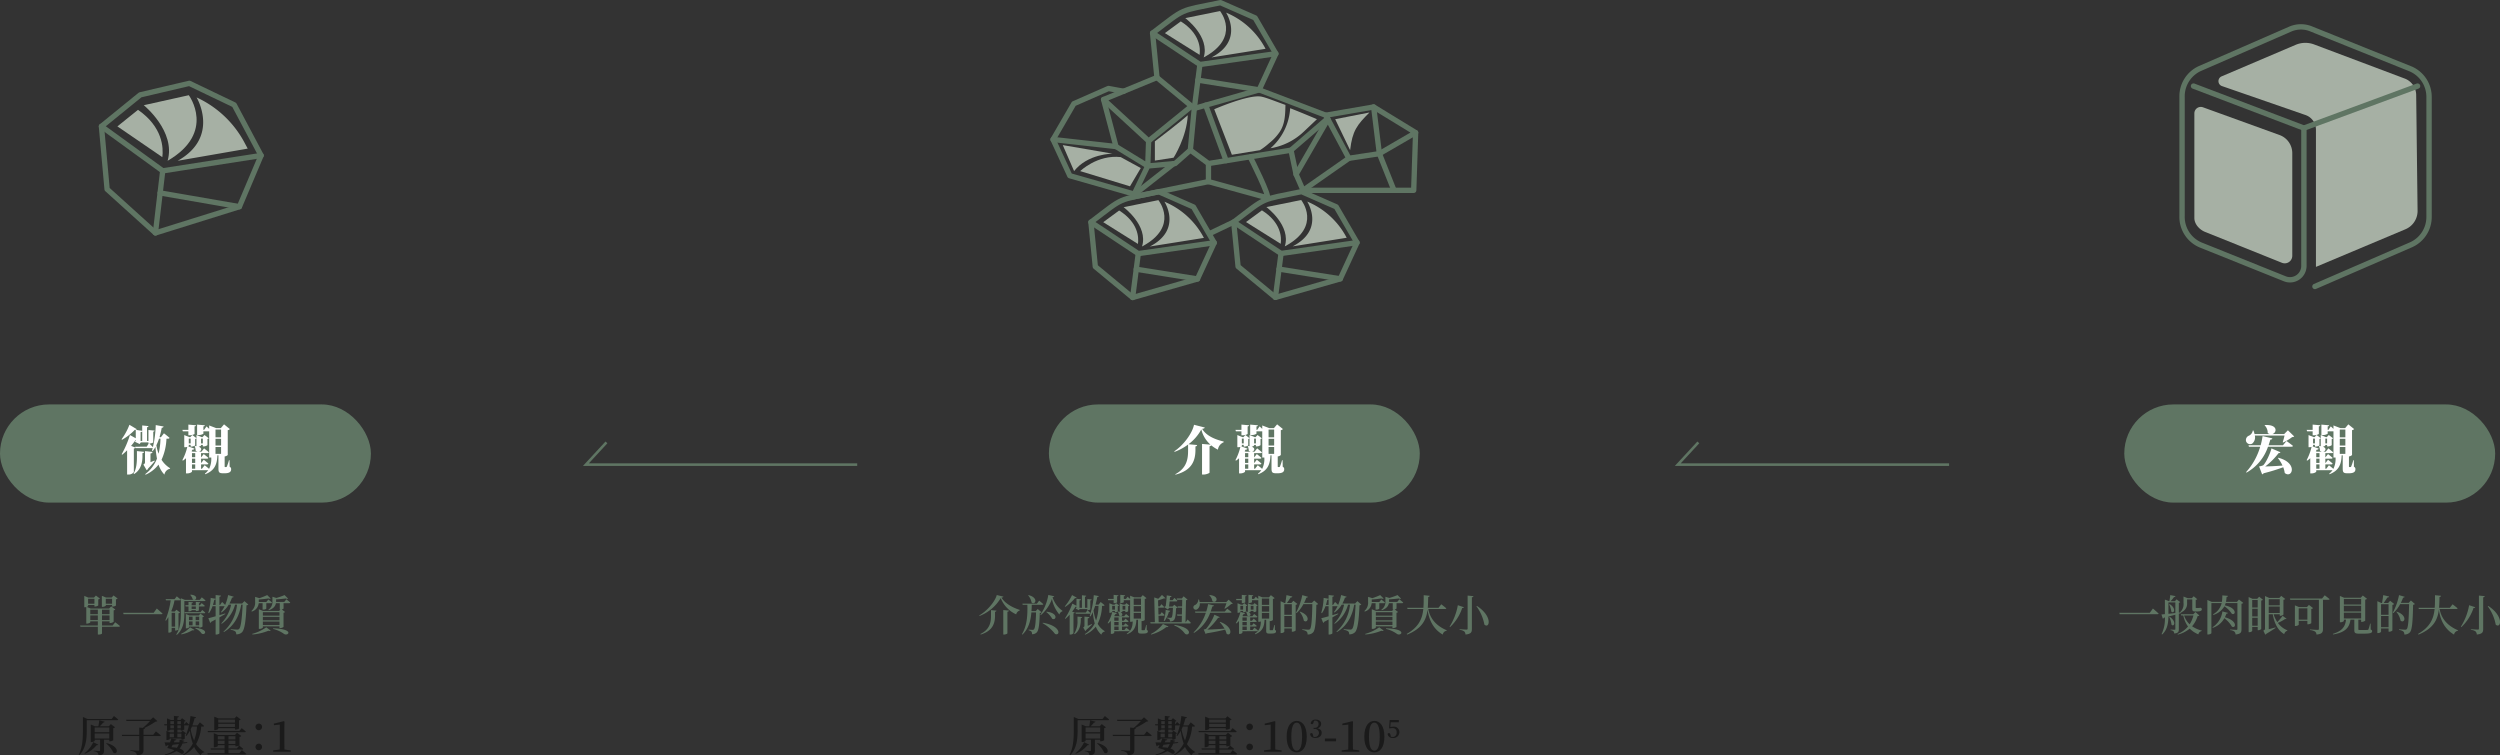 <svg xmlns="http://www.w3.org/2000/svg" width="970.376" height="293.207" viewBox="0 0 970.376 293.207">
  <rect x="0" y="0" width="970.376" height="293.207" fill="#333333" stroke="none"/>
  <g id="Group_1708" data-name="Group 1708" transform="translate(-594.836 -3459.632)">
    <rect id="Rectangle_3270" data-name="Rectangle 3270" width="143.965" height="38.104" rx="19.052" transform="translate(594.836 3616.612)" fill="#5f7563"/>
    <g id="Group_1709" data-name="Group 1709">
      <path id="Path_8063" data-name="Path 8063" d="M634.206,3508.685l15.061-12.233,19.062-4.471,17.415,8.352,10.441,19.652-8.419,19.873-32.594,10.182-18.763-16.958Z" fill="none" stroke="#5f7563" stroke-linecap="round" stroke-linejoin="round" stroke-width="2.066"/>
      <path id="Path_8064" data-name="Path 8064" d="M634.206,3508.685l23.79,17.26,38.189-5.959" fill="none" stroke="#5f7563" stroke-linecap="round" stroke-linejoin="round" stroke-width="2.066"/>
      <line id="Line_318" data-name="Line 318" y1="24.095" x2="2.824" transform="translate(655.172 3525.944)" fill="none" stroke="#5f7563" stroke-linecap="round" stroke-linejoin="round" stroke-width="2.066"/>
      <line id="Line_319" data-name="Line 319" x2="30.774" y2="5.344" transform="translate(656.991 3534.514)" fill="none" stroke="#5f7563" stroke-linecap="round" stroke-linejoin="round" stroke-width="2.066"/>
      <path id="Path_8065" data-name="Path 8065" d="M663.8,3522.043l27.186-4.728-1.285-2.4a39.942,39.942,0,0,0-18.556-17.466h0S680.344,3512.765,663.8,3522.043Z" fill="#a6b0a4"/>
      <g id="Group_1708-2" data-name="Group 1708">
        <path id="Path_8066" data-name="Path 8066" d="M648.4,3502.266l-8,6.419,17.445,11.949C658.3,3517.056,658.033,3508.909,648.4,3502.266Z" fill="#a6b0a4"/>
        <path id="Path_8067" data-name="Path 8067" d="M668.117,3496.583l-17.476,3.884s12.537,10.141,9.253,21.576C678.857,3511.039,668.117,3496.583,668.117,3496.583Z" fill="#a6b0a4"/>
      </g>
    </g>
    <g id="Group_1711" data-name="Group 1711">
      <g id="Group_1710" data-name="Group 1710">
        <path id="Path_8068" data-name="Path 8068" d="M639.557,3701.167s1.138.841,1.847,1.468c-.05.182-.215.264-.462.264h-6.515v2.639c0,.1-.511.4-1.336.4h-.281V3702.9h-6.746l-.148-.478h6.894v-1.633h-2.936v.4c0,.149-.692.5-1.319.5h-.231v-6.434a2.191,2.191,0,0,1-.561.083h-.214v-4.4l1.55.643h2.227l.726-.792,1.583,1.172a1.289,1.289,0,0,1-.66.313v2.359a2.1,2.1,0,0,1-1.237.412h-.247v-.594h-2.458v.429c0,.083-.215.214-.528.33l1.5.611H637.2l.792-.825,1.616,1.237a1.366,1.366,0,0,1-.66.3v4.437a2.2,2.2,0,0,1-1.319.478h-.264v-.643h-2.936v1.633h4.124Zm-10.524-9.138v1.946h2.458v-1.946Zm.841,4.256v1.748h2.936v-1.748Zm2.936,4.024v-1.8h-2.936v1.8Zm3.084-5.591c0,.131-.675.462-1.3.462h-.215v-4.272l1.6.659h2.21l.71-.808,1.617,1.188a1.452,1.452,0,0,1-.677.33v2.375a2.154,2.154,0,0,1-1.253.428h-.248v-.643h-2.442Zm-1.467,1.567v1.748h2.936v-1.748Zm2.936,4.024v-1.8h-2.936v1.8Zm-1.469-8.28v1.946h2.442v-1.946Z" fill="#5f7563"/>
        <path id="Path_8069" data-name="Path 8069" d="M654.473,3697.5l1.22-1.666s1.386,1.155,2.227,1.947c-.049.2-.247.264-.511.264h-14.6l-.165-.545Z" fill="#5f7563"/>
        <path id="Path_8070" data-name="Path 8070" d="M664.111,3704a1.872,1.872,0,0,1-1.089.38h-.214v-1.039h-1.352v1.418a1.193,1.193,0,0,1-1.039.412h-.232v-6.02c-.3.495-.61.957-.939,1.419l-.231-.182a31.9,31.9,0,0,0,2.078-7.736h-1.847l-.116-.478h3.48l.842-1.073s.956.743,1.533,1.287c-.032.182-.2.264-.445.264h-1.963a19.764,19.764,0,0,1-1.27,4.206l.363.149h.99l.66-.71,1.418,1.089a1.227,1.227,0,0,1-.627.3Zm-1.3-1.138v-5.377h-1.352v5.377Zm3.58-5.459c0,2.869-.182,6.334-2.919,8.659l-.232-.165c1.633-2.391,1.781-5.476,1.781-8.494v-5.559l1.6.626h5.756l.792-.989s.874.693,1.435,1.2c-.049.181-.2.264-.428.264h-7.786Zm-1.254,8.23a10.084,10.084,0,0,0,3.464-2.523l1.715,1.022c-.115.165-.379.214-.824.132a12.816,12.816,0,0,1-4.256,1.6Zm8.181-9.237a12.914,12.914,0,0,1,1.188,1.023c-.032.181-.165.264-.4.264h-7.488l-.133-.462h6.2Zm-2.473.412v-.346h-1.634v.149c0,.1-.527.3-.94.3H668v-1.881H666.9l-.115-.478H668v-1.3l1.7.164c-.017.2-.148.347-.495.4v.743h1.634v-1.32l1.7.181c-.017.2-.149.347-.511.4v.743h.412l.66-.825a15.025,15.025,0,0,1,1.221,1.039.375.375,0,0,1-.413.264h-1.88v1.5c0,.1-.512.28-.94.28Zm1.3,6.4v-.363h-3.959v.3c0,.116-.527.4-1.039.4h-.181v-5.608l1.32.578H672l.644-.71,1.4,1.089a1.3,1.3,0,0,1-.61.3v3.645a1.749,1.749,0,0,1-1.072.379Zm-3.959-4.222v1.353h1.4v-1.353Zm0,3.381h1.4v-1.55h-1.4Zm.644-11.925c3.365.263,2.111,2.7.809,1.831a4.036,4.036,0,0,0-.974-1.716Zm2.013,5.542v-.957h-1.634v.957Zm-.133,7.34c5.79.66,3.431,3.3,2.326,2.128a5.537,5.537,0,0,0-2.425-1.9Zm.066-4.338v1.353h1.369v-1.353Zm1.369,3.381v-1.55h-1.369v1.55Z" fill="#5f7563"/>
        <path id="Path_8071" data-name="Path 8071" d="M691.233,3694.289a1.239,1.239,0,0,1-.725.3c-.214,5.905-.726,9.4-1.7,10.408a2.939,2.939,0,0,1-2.292.841,1.462,1.462,0,0,0-.346-1.121,4.14,4.14,0,0,0-1.781-.627l.016-.264c.824.082,2.095.181,2.507.181a.892.892,0,0,0,.726-.247c.71-.611,1.138-4.206,1.369-9.419h-.544c-.742,4.355-2.689,8.2-6.714,10.623l-.165-.181a15.908,15.908,0,0,0,5.246-10.442h-.759a13.291,13.291,0,0,1-5.163,7.423l-.165-.2a14.362,14.362,0,0,0,3.794-7.225h-.924a9.581,9.581,0,0,1-2.8,3.035l-.213-.165a12.185,12.185,0,0,0,1.419-2.292H680v3.5c.725-.214,1.468-.445,2.226-.676l.067.215c-.611.362-1.369.808-2.293,1.319v6.186c0,.165-.611.462-1.188.462h-.28v-5.839c-.528.3-1.105.593-1.716.907a.7.7,0,0,1-.38.428l-.742-1.83c.562-.116,1.6-.4,2.838-.743v-3.925h-1.2a11.09,11.09,0,0,1-1.386,2.721l-.263-.132a23.168,23.168,0,0,0,.922-5.806l1.931.347v-1.452l2.078.231c-.05.231-.165.4-.61.462v3.15h.247l.792-1.171s.676.644,1.187,1.171a17.918,17.918,0,0,0,1.155-3.843l2.144.643c-.065.215-.263.347-.643.347a13.177,13.177,0,0,1-1.006,2.292h4.948l.875-.923Zm-12.7.148v-2.243a.592.592,0,0,1-.528.264c-.149.676-.314,1.352-.512,1.979Z" fill="#5f7563"/>
        <path id="Path_8072" data-name="Path 8072" d="M695.248,3693.761a3.738,3.738,0,0,1-2.673,3.25l-.148-.231a4.212,4.212,0,0,0,1.435-3.563V3691.3l1.65.512a26.731,26.731,0,0,0,3.035-1.2l1.352,1.336c-.181.148-.495.132-.89-.034a33.68,33.68,0,0,1-3.729.4v.974h2.937l.775-.957s.891.676,1.418,1.171c-.032.182-.2.264-.429.264H698.2v2.128a1.614,1.614,0,0,1-1.187.346h-.248v-2.474Zm-2.508,11.909a17.236,17.236,0,0,0,5.443-2.556l1.733,1.27c-.149.165-.445.2-.891.066a21.578,21.578,0,0,1-6.2,1.468Zm13.246-13.41s.94.709,1.5,1.237c-.033.182-.2.264-.43.264H704.9v2.095a1.313,1.313,0,0,1-.742.313l1.336,1.007a1.119,1.119,0,0,1-.61.3V3703a2.316,2.316,0,0,1-1.3.413h-.264v-.677h-6.449v.5a1.807,1.807,0,0,1-1.319.5H695.3V3696.1l1.666.677h6.185l.545-.578h-.264v-2.441h-1.5c-.164.94-.775,2.062-2.771,2.738l-.148-.214a3.594,3.594,0,0,0,1.566-3.25v-1.765l1.534.462a28.547,28.547,0,0,0,3.184-1.121l1.352,1.368c-.181.149-.495.133-.89-.049-.957.132-2.408.28-3.761.347v1.006h3.167Zm-9.122,5v1.336h6.449v-1.336Zm0,1.8v1.353h6.449v-1.353Zm6.449,3.2v-1.369h-6.449v1.369Zm-2.441,1.254c8.545.247,5.757,3.265,4.19,2.16a12.278,12.278,0,0,0-4.255-1.929Z" fill="#5f7563"/>
      </g>
    </g>
    <g id="Group_1713" data-name="Group 1713">
      <g id="Group_1712" data-name="Group 1712">
        <path id="Path_8073" data-name="Path 8073" d="M639.07,3737.549s1.023.791,1.666,1.369c-.05.181-.215.264-.462.264h-11.76v3.694c0,3.019-.149,7.159-2.954,9.963l-.213-.148c1.549-2.9,1.666-6.549,1.666-9.8v-4.965l1.764.776h9.4Zm-6.1,11.117c-.1.165-.247.264-.627.2a11.017,11.017,0,0,1-4.553,3.332l-.132-.2a11.422,11.422,0,0,0,3.365-4.289Zm2.259-1.9v4.107c0,1.106-.28,1.815-2.176,1.963a1.771,1.771,0,0,0-.347-1.072,2.647,2.647,0,0,0-1.484-.528v-.214s1.714.116,2.094.116c.281,0,.363-.083.363-.3v-4.075H631.6v.413c0,.148-.66.5-1.287.5h-.248v-6.829l1.618.676h1.335c.132-.611.264-1.5.346-2.293l2.1.512a.6.6,0,0,1-.61.379,10.655,10.655,0,0,1-1.3,1.4h3.547l.775-.841,1.616,1.253a1.272,1.272,0,0,1-.693.347v4.651a2.2,2.2,0,0,1-1.286.446h-.247v-.611ZM631.6,3742v1.847h5.658V3742Zm5.658,4.289v-1.963H631.6v1.963Zm-1.039,1.781c5.294,1.337,4.321,4.751,2.622,3.728a10.206,10.206,0,0,0-2.787-3.579Z" fill="#1a1a1a"/>
        <path id="Path_8074" data-name="Path 8074" d="M655.355,3743.52s1.188.907,1.913,1.55c-.033.182-.214.264-.461.264h-6.268v5.394c0,1.187-.314,1.9-2.573,2.095a1.52,1.52,0,0,0-.562-1.138,4.061,4.061,0,0,0-1.963-.61v-.248s2.525.165,3,.165c.347,0,.446-.1.446-.379v-5.279h-6.647l-.148-.478h6.795v-2.821l1.369.132a22.086,22.086,0,0,0,2.821-2.689h-9.155l-.149-.478h9.5l1.007-.94,1.649,1.468a1.01,1.01,0,0,1-.709.2,28.745,28.745,0,0,1-4.4,2.491l.28.033c-.033.247-.2.379-.56.445v2.161H654.3Z" fill="#1a1a1a"/>
        <path id="Path_8075" data-name="Path 8075" d="M672.944,3741.64a16.714,16.714,0,0,1-2,6.8,9.662,9.662,0,0,0,3.2,3.068l-.049.149a1.611,1.611,0,0,0-1.353,1.171,9.724,9.724,0,0,1-2.557-3.3,11.367,11.367,0,0,1-4.239,3.3l-.148-.182a12.077,12.077,0,0,0,3.877-4.4,22.38,22.38,0,0,1-1.122-4.981,11.75,11.75,0,0,1-1.4,2.045l-.247-.132a22.627,22.627,0,0,0,1.3-4.14.416.416,0,0,1-.362.149h-1.5v1.6a1.821,1.821,0,0,1-1.106.4h-.215v-.363H663.69v1.089h1.419l.627-.643,1.336.989a.914.914,0,0,1-.512.248v1.864a1.922,1.922,0,0,1-1.088.379h-.231v-.462h-4.519v.182c0,.1-.413.4-1.073.4h-.215v-3.563l1.486.61h1.418v-1.089h-1.369v.034a1.269,1.269,0,0,1-1.073.4h-.23v-2.062H658.66l-.133-.479h1.139v-2.243l1.5.61h1.171v-1.583l1.963.2c-.049.231-.2.4-.611.461v.924h1.188l.643-.676,1.369,1.039a1.042,1.042,0,0,1-.543.264v1.006h.115l.66-.841a14.953,14.953,0,0,1,1.121,1.039,28.552,28.552,0,0,0,.528-3.365l2.177.479c-.05.231-.23.379-.61.4a25.777,25.777,0,0,1-.808,2.754h2.012l.874-1.171s1.023.808,1.634,1.385c-.05.182-.215.265-.446.265Zm-5.427,6.366c-.577.083-1.22.165-1.913.264a5.043,5.043,0,0,1-1.055,1.9c2.507.841,1.715,2.309.659,2.013a12.04,12.04,0,0,0-1.88-.99,12.257,12.257,0,0,1-4.487,1.551l-.1-.248a10.061,10.061,0,0,0,3.761-1.649,17.959,17.959,0,0,0-2.755-.875c.165-.264.347-.66.561-1.088l-.676.082a.682.682,0,0,1-.479.33l-.429-1.518c.5.017,1.221.017,2.079.017.248-.594.461-1.138.561-1.468l1.946.33c-.066.2-.2.379-.693.4-.1.214-.2.462-.3.725l2.128-.016a7.54,7.54,0,0,0,.132-1.039l1.831.429c-.065.231-.28.363-.627.346l-.049.248,1.781-.034Zm-6.8-2.21h1.616v-1.419h-1.616Zm.247-5.1h1.369v-1.155h-1.369Zm1.369,1.633v-1.154h-1.369v1.154Zm-.479,6.384c-.148.329-.329.643-.462.956a13.548,13.548,0,0,1,2.079.231,4.506,4.506,0,0,0,.776-1.468C663.542,3748.518,662.734,3748.617,661.859,3748.716Zm1.831-9.172v1.155h1.336v-1.155Zm1.336,1.634H663.69v1.154h1.336Zm-1.336,3.2v1.419h1.551v-1.419Zm5.642-2.737c-.149.379-.314.725-.479,1.071a17.156,17.156,0,0,0,1.336,4.339,18.215,18.215,0,0,0,1.106-5.41Z" fill="#1a1a1a"/>
        <path id="Path_8076" data-name="Path 8076" d="M688.7,3750.794s1.072.825,1.716,1.418c-.05.182-.215.264-.462.264H675.473l-.149-.478h6.681v-1.4H676.71l-.132-.462h5.427v-1.27h-2.623v.33c0,.149-.709.495-1.336.495h-.231v-5.476l1.682.692h6.549l.792-.874,1.682,1.287a1.36,1.36,0,0,1-.726.363v3.249c0,.017-.049.049-.115.1.115.083,1.022.792,1.6,1.3-.05.182-.215.264-.445.264h-5.312v1.4h4.24Zm-13.145-6.961-.133-.478h12.339l.89-1.1s1.006.759,1.6,1.319c-.033.182-.214.264-.429.264Zm3.991-1.27c0,.132-.693.478-1.336.478H678v-5.229l1.649.677h6.219l.759-.841,1.649,1.237a1.162,1.162,0,0,1-.675.346v3.2a2.41,2.41,0,0,1-1.321.4h-.247v-.544h-6.482Zm-.165,2.821v1.253h2.623v-1.253Zm2.623,3v-1.27h-2.623v1.27Zm-2.458-9.435v1.171h6.482v-1.171Zm6.482,2.854v-1.221h-6.482v1.221Zm-2.507,3.579v1.253h2.689v-1.253Zm2.689,1.732h-2.689v1.27h2.689Zm-2.689,3.018h3.266l.857-1.089a3.468,3.468,0,0,1-1.171.281h-.263v-.462h-2.689Z" fill="#1a1a1a"/>
        <path id="Path_8077" data-name="Path 8077" d="M695.27,3740.5a1.279,1.279,0,1,1-1.269,1.287A1.278,1.278,0,0,1,695.27,3740.5Zm0,7.786a1.277,1.277,0,0,1,1.287,1.287,1.278,1.278,0,1,1-1.287-1.287Z" fill="#1a1a1a"/>
        <path id="Path_8078" data-name="Path 8078" d="M707.7,3750.893v.528h-6.829v-.528l2.54-.33c.017-.989.033-2,.033-2.969v-6.713l-2.309.247v-.627l3.892-.957.232.182-.05,2.606v5.262c0,.973.017,1.963.033,2.969Z" fill="#1a1a1a"/>
      </g>
    </g>
    <g id="Group_1714" data-name="Group 1714">
      <path id="Path_8079" data-name="Path 8079" d="M659.445,3629.916a21.537,21.537,0,0,1-1.909,8.178,10.127,10.127,0,0,0,3.346,3.288l-.078.2a2.773,2.773,0,0,0-2.146,2.273,9.952,9.952,0,0,1-2.283-3.9,12.973,12.973,0,0,1-5.02,3.937l-.158-.223a13.512,13.512,0,0,0,4.568-6.027,42.062,42.062,0,0,1-.591-4.526,11.27,11.27,0,0,1-1.063,1.6l-.3-.162c.1-.345.2-.71.3-1.075a.646.646,0,0,1-.374.1h-6.279l-.06-.223c-.058.182-.236.3-.61.385v9.153a2.613,2.613,0,0,1-2.125.933h-.492v-9.416a22,22,0,0,1-1.91,1.725l-.2-.183a38.941,38.941,0,0,0,3.208-7.468l2.264,1.258v-3.267a1.156,1.156,0,0,1-.374,0,20.9,20.9,0,0,1-4.96,3.856l-.177-.2a23.737,23.737,0,0,0,3.051-5.622l2.834,1.7a.456.456,0,0,1-.353.264l2.479.385v-2.09l2.441.244c-.04.223-.158.386-.571.467v5.3h.551v-4.241l2.382.223c-.02.2-.138.365-.512.426v4.12c0,.162-.846.487-1.516.487.276.284.946.913,1.378,1.4a43.176,43.176,0,0,0,1.1-8.565l3.051.548c-.059.264-.276.467-.729.508a36.471,36.471,0,0,1-.866,3.653h.552l1.18-1.522s1.32.994,2.165,1.765c-.058.223-.255.325-.531.325Zm-7.677,3.1.788-1.218h-.1v-.446h-2.952l-.473.629-1.83-.873a1.916,1.916,0,0,1,.334-.386v-.3h-.059c-.492.69-1.083,1.482-1.771,2.293l1.692.63-.1-.325Zm-.984,1.989c-.039.243-.2.446-.649.507v1.4c-.039,2.091-.551,5.114-3.248,6.718l-.2-.183c1.181-1.908,1.3-4.607,1.3-6.576v-2.151Zm-.748-4.222v-3.673a1.031,1.031,0,0,1-.63.244v3.429Zm4.862,7.834c-.453.548-1.417,1.7-2.539,2.841a1.469,1.469,0,0,1-.591.69l-1.279-2.192c.551-.365.63-.548.63-.933v-4.283l2.933.3c-.059.325-.256.548-.807.629v3.349c.512-.2,1.043-.406,1.574-.629Zm1.654-8.706a17.266,17.266,0,0,1-1.024,2.537,17.248,17.248,0,0,0,.866,3.287,27.161,27.161,0,0,0,.728-5.824Z" fill="#fff"/>
      <path id="Path_8080" data-name="Path 8080" d="M683.974,3640.793a1,1,0,0,1,.571,1.056c0,.913-.709,1.481-2.442,1.481h-.767c-1.555,0-1.712-.507-1.712-2.029v-4.932h-.414c-.118,3.613-1.142,5.967-4.743,7.347l-.079-.244a6.767,6.767,0,0,0,1.279-1.339h-6.318v.548c0,.162-.709.71-1.91.71h-.413v-5.906a9.8,9.8,0,0,1-1.162.934l-.256-.162a21.439,21.439,0,0,0,1.93-5.176,2.655,2.655,0,0,1-.866.143h-.316V3628.5l2.008.812h.335l.787-.832,1.614,1.238v-1.238l2.028.832h.295l.788-.832,1.673,1.278a.884.884,0,0,1-.532.264v2.4a2.605,2.605,0,0,1-1.476.487h-.316v-.589h-.688v.2c0,.1-.335.385-.945.507,1.614.548,1.024,1.766.059,1.928h1.043l1.024-1.3s1.141.893,1.87,1.542c-.059.223-.256.325-.532.325h-2.519v1.583h.079l.964-1.238s1.1.852,1.791,1.481c-.059.224-.256.325-.531.325h-2.3v1.644h.079l.964-1.238s1.1.852,1.791,1.482c-.059.223-.256.324-.531.324h-2.3v1.684h.354l1.043-1.359s.985.771,1.713,1.42a8.633,8.633,0,0,0,.846-4.423,2.1,2.1,0,0,1-.354.02h-.453v-10.168h-2.244v.934a3.688,3.688,0,0,1-2.008.507h-.432v-4.059l2.991.264c-.02.223-.138.386-.551.446v1.34h.276l.925-1.36s.532.467,1.043.974v-1.339l2.7,1.035h1.831l1.24-1.461,2.244,1.827a1.137,1.137,0,0,1-.808.425v9.66a2.1,2.1,0,0,1-1.2.548v3.816c0,.223.039.3.2.3h.374c.137,0,.2-.041.294-.223a19.4,19.4,0,0,0,.808-2.435h.217Zm-18.346-14.307h2.323v-2.05l2.972.264c-.039.223-.158.386-.571.446v2.943a3.626,3.626,0,0,1-1.968.487h-.433v-1.522h-2.145Zm2.48,6.21c0,.041-.079.122-.2.2l2.4.872a.707.707,0,0,1-.767.407c-.118.2-.237.405-.355.609l.413.162h1.949a1.529,1.529,0,0,1-.768-.386,3.855,3.855,0,0,0-.394-1.725l.158-.081c.2.02.374.04.551.061v-3.065a.83.83,0,0,1-.511.264v2.476c0,.142-.886.487-1.457.487h-.3v-.67h-.729Zm0-2.821v1.867h.729v-1.867Zm2.5,5.642h-1.259v1.583h1.259Zm0,2.151h-1.259v1.644h1.259Zm-1.259,3.9h1.259v-1.684h-1.259Zm3.523-11.689v1.867h.688v-1.867Zm5.609-3.511v3.024h2.166v-3.024Zm2.166,3.592h-2.166v2.618h2.166Zm-2.166,3.186v2.659h2.166v-2.659Z" fill="#fff"/>
    </g>
    <g id="Group_1727" data-name="Group 1727">
      <rect id="Rectangle_3271" data-name="Rectangle 3271" width="143.965" height="38.104" rx="19.052" transform="translate(1001.963 3616.612)" fill="#5f7563"/>
      <g id="Group_1721" data-name="Group 1721">
        <path id="Path_8081" data-name="Path 8081" d="M1109.451,3504.365l8.943,16.71,11.847-1.8,14.068-8.161-16.289-9.963Z" fill="none" stroke="#5f7563" stroke-linecap="round" stroke-linejoin="round" stroke-width="2.066"/>
        <path id="Path_8082" data-name="Path 8082" d="M1128.02,3501.149l2.221,18.124,5.677,14.229" fill="none" stroke="#5f7563" stroke-linecap="round" stroke-linejoin="round" stroke-width="2.066"/>
        <path id="Path_8083" data-name="Path 8083" d="M1144.309,3511.112l-.74,22.39h-42.944l-2.715-6.213,12.361-21.393" fill="none" stroke="#5f7563" stroke-linecap="round" stroke-linejoin="round" stroke-width="2.066"/>
        <line id="Line_320" data-name="Line 320" x1="17.77" y2="12.427" transform="translate(1100.624 3521.075)" fill="none" stroke="#5f7563" stroke-linecap="round" stroke-linejoin="round" stroke-width="2.066"/>
        <path id="Path_8084" data-name="Path 8084" d="M1043.911,3489.726l-20.721,8.527,17.48,16.086,16-12.979" fill="none" stroke="#5f7563" stroke-linecap="round" stroke-linejoin="round" stroke-width="2.066"/>
        <path id="Path_8085" data-name="Path 8085" d="M1023.19,3498.253l4.822,18.254,12.331,7.544.328-9.712" fill="none" stroke="#5f7563" stroke-linecap="round" stroke-linejoin="round" stroke-width="2.066"/>
        <g id="Group_1716" data-name="Group 1716">
          <path id="Path_8086" data-name="Path 8086" d="M1042.21,3472.476c13.182-10,9.729-8.359,26.352-11.811l13.448,5.905,8.062,13.9-6.5,14.051-25.17,7.2-14.49-11.99Z" fill="none" stroke="#5f7563" stroke-linecap="round" stroke-linejoin="round" stroke-width="2.066"/>
          <path id="Path_8087" data-name="Path 8087" d="M1042.21,3472.476l18.371,12.2,29.491-4.214" fill="none" stroke="#5f7563" stroke-linecap="round" stroke-linejoin="round" stroke-width="2.066"/>
          <path id="Path_8088" data-name="Path 8088" d="M1063.9,3530.121l-29.387,5.99,5.828-12.059,10.622-.943,5.9-5.222,1.536-16.17,2.181-17.037" fill="none" stroke="#5f7563" stroke-linecap="round" stroke-linejoin="round" stroke-width="2.066"/>
          <path id="Path_8089" data-name="Path 8089" d="M1059.806,3490.739l23.765,3.778,25.88,9.848" fill="none" stroke="#5f7563" stroke-linecap="round" stroke-linejoin="round" stroke-width="2.066"/>
          <path id="Path_8090" data-name="Path 8090" d="M1065.065,3481.921l20.994-3.343a30.414,30.414,0,0,0-15.322-14.049S1077.84,3475.361,1065.065,3481.921Z" fill="#a6b0a4"/>
          <g id="Group_1715" data-name="Group 1715">
            <path id="Path_8091" data-name="Path 8091" d="M1053.169,3467.938l-6.182,4.538,13.472,8.449C1060.816,3478.4,1060.61,3472.634,1053.169,3467.938Z" fill="#a6b0a4"/>
            <path id="Path_8092" data-name="Path 8092" d="M1068.4,3463.919l-13.5,2.746s9.682,7.17,7.146,15.256C1076.692,3474.14,1068.4,3463.919,1068.4,3463.919Z" fill="#a6b0a4"/>
          </g>
        </g>
        <path id="Path_8093" data-name="Path 8093" d="M1018.279,3545.869c13.182-10,9.729-8.359,26.352-11.811l13.448,5.906,8.062,13.895-6.5,14.051-25.17,7.2-14.49-11.99Z" fill="none" stroke="#5f7563" stroke-linecap="round" stroke-linejoin="round" stroke-width="2.066"/>
        <path id="Path_8094" data-name="Path 8094" d="M1018.279,3545.869l18.371,12.2,29.491-4.213" fill="none" stroke="#5f7563" stroke-linecap="round" stroke-linejoin="round" stroke-width="2.066"/>
        <line id="Line_321" data-name="Line 321" y1="17.037" x2="2.181" transform="translate(1034.47 3558.073)" fill="none" stroke="#5f7563" stroke-linecap="round" stroke-linejoin="round" stroke-width="2.066"/>
        <line id="Line_322" data-name="Line 322" x2="23.765" y2="3.778" transform="translate(1035.875 3564.132)" fill="none" stroke="#5f7563" stroke-linecap="round" stroke-linejoin="round" stroke-width="2.066"/>
        <path id="Path_8095" data-name="Path 8095" d="M1041.134,3555.314l20.994-3.343a30.414,30.414,0,0,0-15.322-14.048S1053.908,3548.754,1041.134,3555.314Z" fill="#a6b0a4"/>
        <g id="Group_1717" data-name="Group 1717">
          <path id="Path_8096" data-name="Path 8096" d="M1029.238,3541.331l-6.182,4.538,13.472,8.449C1036.885,3551.788,1036.679,3546.027,1029.238,3541.331Z" fill="#a6b0a4"/>
          <path id="Path_8097" data-name="Path 8097" d="M1044.467,3537.312l-13.5,2.746s9.682,7.171,7.146,15.256C1052.761,3547.534,1044.467,3537.312,1044.467,3537.312Z" fill="#a6b0a4"/>
        </g>
        <g id="Group_1718" data-name="Group 1718">
          <path id="Path_8098" data-name="Path 8098" d="M1051.445,3505.788" fill="none" stroke="#5f7563" stroke-linecap="round" stroke-linejoin="round" stroke-width="2.066"/>
          <path id="Path_8099" data-name="Path 8099" d="M1030.971,3495.052c-1.831-.372-3.093-.5-5.878-1.075l-13.448,5.905-8.062,13.9,6.5,14.051,25.17,7.2,15.116-11.867" fill="none" stroke="#5f7563" stroke-linecap="round" stroke-linejoin="round" stroke-width="2.066"/>
          <line id="Line_323" data-name="Line 323" x1="24.429" y1="2.73" transform="translate(1003.583 3513.778)" fill="none" stroke="#5f7563" stroke-linecap="round" stroke-linejoin="round" stroke-width="2.066"/>
          <path id="Path_8100" data-name="Path 8100" d="M1051.445,3505.788" fill="none" stroke="#5f7563" stroke-linecap="round" stroke-linejoin="round" stroke-width="2.066"/>
          <path id="Path_8101" data-name="Path 8101" d="M1035.254,3535.028" fill="none" stroke="#5f7563" stroke-linecap="round" stroke-linejoin="round" stroke-width="2.066"/>
        </g>
        <g id="Group_1720" data-name="Group 1720">
          <path id="Path_8102" data-name="Path 8102" d="M1073.7,3545.819c13.182-10,9.729-8.359,26.351-11.811l13.449,5.905,8.062,13.9-6.5,14.051-25.17,7.2-14.49-11.99Z" fill="none" stroke="#5f7563" stroke-linecap="round" stroke-linejoin="round" stroke-width="2.066"/>
          <path id="Path_8103" data-name="Path 8103" d="M1064.885,3550.035l8.815-4.217,18.371,12.2,29.491-4.214" fill="none" stroke="#5f7563" stroke-linecap="round" stroke-linejoin="round" stroke-width="2.066"/>
          <line id="Line_324" data-name="Line 324" y1="17.037" x2="2.181" transform="translate(1089.891 3558.022)" fill="none" stroke="#5f7563" stroke-linecap="round" stroke-linejoin="round" stroke-width="2.066"/>
          <line id="Line_325" data-name="Line 325" x2="23.765" y2="3.778" transform="translate(1091.296 3564.082)" fill="none" stroke="#5f7563" stroke-linecap="round" stroke-linejoin="round" stroke-width="2.066"/>
          <path id="Path_8104" data-name="Path 8104" d="M1096.555,3555.264l20.994-3.344a30.424,30.424,0,0,0-15.322-14.048S1109.329,3548.7,1096.555,3555.264Z" fill="#a6b0a4"/>
          <g id="Group_1719" data-name="Group 1719">
            <path id="Path_8105" data-name="Path 8105" d="M1084.658,3541.28l-6.181,4.539,13.472,8.449C1092.306,3551.737,1092.1,3545.977,1084.658,3541.28Z" fill="#a6b0a4"/>
            <path id="Path_8106" data-name="Path 8106" d="M1099.888,3537.262l-13.5,2.746s9.682,7.17,7.146,15.256C1108.181,3547.483,1099.888,3537.262,1099.888,3537.262Z" fill="#a6b0a4"/>
          </g>
        </g>
        <path id="Path_8107" data-name="Path 8107" d="M1056.864,3517.886l7.037,5.222,32.032-5.184,13.937-12.028" fill="none" stroke="#5f7563" stroke-linecap="round" stroke-linejoin="round" stroke-width="2.066"/>
        <line id="Line_326" data-name="Line 326" x2="7.916" y2="21.514" transform="translate(1062.82 3500.452)" fill="none" stroke="#5f7563" stroke-linecap="round" stroke-linejoin="round" stroke-width="2.066"/>
        <path id="Path_8108" data-name="Path 8108" d="M1063.9,3523.108v7.013l22.728,6.252c1.566.164-6.5-15.762-6.5-15.762" fill="none" stroke="#5f7563" stroke-linecap="round" stroke-linejoin="round" stroke-width="2.066"/>
        <line id="Line_327" data-name="Line 327" x2="1.976" y2="9.364" transform="translate(1095.933 3517.924)" fill="none" stroke="#5f7563" stroke-linecap="round" stroke-linejoin="round" stroke-width="2.066"/>
        <path id="Path_8109" data-name="Path 8109" d="M1007.349,3515.955l19.314,3.321s-9.657,0-14.913,6.77Z" fill="#a6b0a4"/>
        <path id="Path_8110" data-name="Path 8110" d="M1014.112,3526.046s6.663-6.468,15.731-5.435l7.779,4.254-4.186,7.085Z" fill="#a6b0a4"/>
        <path id="Path_8111" data-name="Path 8111" d="M1043.1,3514.5v7.464l7.272-1.131s5.069-7.881,5.5-16.469C1055.873,3504.366,1052.652,3507.259,1043.1,3514.5Z" fill="#a6b0a4"/>
        <path id="Path_8112" data-name="Path 8112" d="M1126.4,3503.287l-13.312,2.609,5.8,12.028C1119.748,3510.4,1121.562,3508.118,1126.4,3503.287Z" fill="#a6b0a4"/>
        <path id="Path_8113" data-name="Path 8113" d="M1087.436,3515.222a19.481,19.481,0,0,0,4.021-4.247c2.195-3.173,2.237-6.859,2.329-10.62-3.913-1.385-7.813-3.015-9.662-3.265-5.1-.689-17.983,4.943-17.983,4.943l6.854,17.666,10.883-1.775A25.688,25.688,0,0,0,1087.436,3515.222Z" fill="#a6b0a4"/>
        <path id="Path_8114" data-name="Path 8114" d="M1095.616,3501.637a22.367,22.367,0,0,1-7.628,15.533h0a24.438,24.438,0,0,0,12.831-6.364l5.188-4.91S1101.024,3503.756,1095.616,3501.637Z" fill="#a6b0a4"/>
      </g>
      <g id="Group_1723" data-name="Group 1723">
        <g id="Group_1722" data-name="Group 1722">
          <path id="Path_8115" data-name="Path 8115" d="M975.037,3698.726l-.115-.214c3.035-1.732,6.087-5.279,6.812-7.918l2.59.627c-.066.214-.28.313-.759.363,1.418,2.342,4.256,3.86,7.093,4.783l-.033.248a1.954,1.954,0,0,0-1.353,1.484,11.542,11.542,0,0,1-6-6.317A16.585,16.585,0,0,1,975.037,3698.726Zm6.565-2.078c-.033.214-.148.4-.545.445v1.682c-.048,2.639-.774,5.691-5.542,7.159l-.148-.214c3.629-1.749,4.124-4.5,4.124-6.961v-2.309Zm4.867-.017c-.05.231-.182.4-.611.462v8.363c0,.148-.71.478-1.3.478h-.3v-9.517Z" fill="#5f7563"/>
          <path id="Path_8116" data-name="Path 8116" d="M999.108,3697.274a1.124,1.124,0,0,1-.676.281c-.149,4.948-.479,6.9-1.238,7.6a2.443,2.443,0,0,1-1.781.643,1.56,1.56,0,0,0-.231-1.022,2.167,2.167,0,0,0-1.088-.512v-.247c.462.033,1.2.1,1.517.1a.666.666,0,0,0,.528-.182c.461-.428.726-2.424.841-6.6h-1.814c-.28,3.332-1.089,6.367-3.5,8.627l-.182-.165c2-3.249,2.228-7.307,2.128-11.4H991.8l-.132-.462h5.658l.857-1.171s1.023.808,1.6,1.37c-.049.181-.2.263-.429.263h-4.041c-.016.841-.049,1.65-.115,2.458h1.633l.792-.841Zm-5.048-6.647c4.058,1.006,2.64,4.041,1.188,2.887a5.788,5.788,0,0,0-1.336-2.788Zm13.164,6.07-.034.215a1.783,1.783,0,0,0-1.154,1.253,13.439,13.439,0,0,1-2.887-6.07,14.675,14.675,0,0,1-4.338,6.317l-.181-.131a19,19,0,0,0,3.117-7.72l2.276.512c-.049.2-.214.313-.643.379A10.237,10.237,0,0,0,1007.224,3696.7Zm-7.6,4.652c7.209,1.237,6.779,5.212,4.751,4.371a16.2,16.2,0,0,0-4.866-4.206Zm1.469-4.289c4.552.478,3.793,3.514,2.177,2.771a8.835,8.835,0,0,0-2.326-2.639Z" fill="#5f7563"/>
          <path id="Path_8117" data-name="Path 8117" d="M1012.755,3691.6c-.1.182-.264.264-.644.182a16.843,16.843,0,0,1-3.793,3.4l-.181-.182a20,20,0,0,0,2.82-4.387Zm-.759,5.807c-.049.148-.2.247-.494.3v7.7a1.505,1.505,0,0,1-1.205.528h-.264V3698.2a19.105,19.105,0,0,1-1.633,1.633l-.2-.165a26.954,26.954,0,0,0,2.87-5.74l1.6.825v-2.722l1.814.264c-.05.2-.181.33-.643.4v2.853h.957v-4.865l1.666.181c-.034.2-.149.33-.495.4v4.288h.923v-3.414l1.683.165c-.033.214-.165.347-.528.412v3.415c0,.115-.512.346-.941.346h-.214v-.445h-2.969l-.363.445-1.22-.643a1.964,1.964,0,0,1,.33-.313v-.4a1.246,1.246,0,0,1-.347,0,21.863,21.863,0,0,1-1.352,1.913Zm1.072,1.55,1.815.182c-.034.2-.165.362-.544.412v.923c-.033,1.584-.38,3.976-2.376,5.328l-.2-.181a8.774,8.774,0,0,0,1.3-5.2Zm3.861-2.458s.725.643,1.154,1.1c-.05.182-.2.264-.429.264h-5.229l-.132-.478h3.992Zm1.781,5.559c-.413.4-1.3,1.237-2.243,2.078a.944.944,0,0,1-.38.445l-.809-1.418c.43-.264.495-.379.495-.643v-3.563l1.93.214c-.049.248-.23.429-.676.5v2.9c.495-.214,1.039-.462,1.567-.725Zm3.876-7.258a16.762,16.762,0,0,1-1.683,6.961,7.589,7.589,0,0,0,2.772,2.87l-.067.149a1.607,1.607,0,0,0-1.286,1.2,8.172,8.172,0,0,1-2.144-3.135,10.589,10.589,0,0,1-4.124,3.135l-.149-.215a10.6,10.6,0,0,0,3.86-4.124,23.511,23.511,0,0,1-.742-4.437,11.3,11.3,0,0,1-.94,1.716l-.28-.149a33.357,33.357,0,0,0,1.583-8.132l1.946.347c-.049.2-.214.38-.594.4-.181,1.006-.412,1.979-.676,2.936h1.188l.808-1.023s.907.693,1.517,1.238c-.049.181-.214.263-.445.263Zm-2.672,0a17.606,17.606,0,0,1-.627,1.781,17.159,17.159,0,0,0,.989,3.91,17.714,17.714,0,0,0,.941-5.691Z" fill="#5f7563"/>
          <path id="Path_8118" data-name="Path 8118" d="M1027.341,3704.647v.595a1.279,1.279,0,0,1-1.1.428h-.231v-5.014a9.232,9.232,0,0,1-1.023.973l-.23-.149a14.99,14.99,0,0,0,1.83-4.387l1.766.611a.6.6,0,0,1-.627.312c-.116.231-.247.479-.38.71l.215.082h3.628l.709-.857s.776.61,1.288,1.072c-.05.181-.2.264-.429.264h-2.408v1.287h.692l.66-.826s.726.578,1.2,1.04c-.05.181-.2.264-.429.264h-2.127v1.3h.692l.66-.792s.742.561,1.2,1.006c-.033.182-.2.264-.413.264h-2.143v1.336h.922l.743-.907s.825.627,1.353,1.122c-.05.181-.2.263-.43.263Zm-2.474-12.535h2.227v-1.584l1.88.181c-.033.2-.165.33-.528.38v2.325c0,.1-.61.331-1.089.331h-.263v-1.155H1025Zm3.167,1.633,1.188.907a1.053,1.053,0,0,1-.529.264v2.045c0,.1-.56.33-.923.33h-.165v-.528h-1.072v.379c0,.083-.347.347-.907.347h-.182v-3.711l1.3.544h.727Zm-.429,2.54V3694.8h-1.072v1.485Zm-.264,3v1.287h1.682v-1.287Zm1.682,1.765h-1.682v1.3h1.682Zm0,1.781h-1.682v1.336h1.682Zm-.132-5.839a5.374,5.374,0,0,1,.561.165v-3.381l1.32.544h.726l.56-.577,1.221.923a.93.93,0,0,1-.544.248v1.962c0,.116-.577.347-.924.347h-.181v-.462h-1.073v.2a.964.964,0,0,1-.742.347c1.4.742.281,1.962-.593,1.22a3.708,3.708,0,0,0-.512-1.451Zm11.069,7.142c.362.165.412.33.412.594,0,.528-.462.825-1.9.825h-.758c-1.024,0-1.156-.33-1.156-1.188v-4.157h-.642c-.116,2.854-.907,4.553-3.646,5.625l-.083-.231c1.848-1.254,2.243-2.705,2.31-4.75a2.089,2.089,0,0,1-.792.132l-.214-.017v-8.429a.538.538,0,0,1-.248.05h-2.21v.775c0,.116-.61.33-1.1.33h-.264v-3.183l1.881.181c-.033.2-.165.346-.512.4v1.023h.824l.644-.842s.56.446.99.874v-1.3l1.583.643h2.573l.742-.858,1.453,1.155a1,1,0,0,1-.677.313v8.2a1.658,1.658,0,0,1-1.221.4h-.016V3704c0,.182.033.248.248.248h.807c.115-.017.149-.033.215-.165a16.11,16.11,0,0,0,.511-1.864h.2Zm-9.4-9.336v1.485h1.073V3694.8Zm4.322-2.837v2.458h2.838v-2.458Zm2.838,5.1V3694.9h-2.838v2.161Zm-2.838.478v2.194h2.838v-2.194Z" fill="#5f7563"/>
          <path id="Path_8119" data-name="Path 8119" d="M1055.8,3700.095s.807.742,1.253,1.27c-.033.182-.2.264-.413.264H1041.45l-.132-.478h1.781l-.247-9.633,1.55.528a18.837,18.837,0,0,0,1.452-1.5l1.37,1.3c-.117.115-.282.131-.529.016a17.277,17.277,0,0,1-2.358.808l.065,2.343h.627l.611-.858a14.967,14.967,0,0,1,1.072,1.072.375.375,0,0,1-.412.264h-1.881l.066,2.656h.659l.627-.907s.694.659,1.106,1.121c-.033.181-.2.264-.412.264H1044.5l.065,2.524h8.957l.066-2.524h-1.765l-.148-.478h1.913l.066-2.656h-1.6l-.149-.478h1.765l.049-2.606h-2l-.148-.479h1.995l.693-.841,1.518,1.27c-.115.148-.264.2-.594.247l-.2,8.545h.1Zm-14.252,5.625a13.759,13.759,0,0,0,4.684-3.876l2.145.956c-.1.2-.347.28-.842.231a16.4,16.4,0,0,1-5.872,2.9Zm7.554-8.99a.552.552,0,0,1-.577.379,9.988,9.988,0,0,1-1.716,3.6l-.263-.131a17.867,17.867,0,0,0,.759-4.223Zm-2.391-1.468a3.243,3.243,0,0,1,.594-.346c.181-1.221.379-3.233.4-4.19l1.864.28c-.033.182-.181.38-.577.413-.033.346-.066.759-.115,1.171h1.138l.66-.891s.725.66,1.154,1.106c-.033.181-.2.263-.412.263h-2.59c-.066.693-.148,1.4-.231,2h1.369l.677-.693,1.319,1.089a1.022,1.022,0,0,1-.644.247c-.1,3-.345,4.223-.923,4.7a2.214,2.214,0,0,1-1.452.445,1.145,1.145,0,0,0-.214-.841,1.806,1.806,0,0,0-.875-.38v-.264c.4.033,1.007.066,1.271.066a.578.578,0,0,0,.445-.115c.281-.264.462-1.369.544-3.778h-1.434l-.561.66Zm4.008,6.911c8.083,1.287,5.493,4.833,4.025,3.365a9.49,9.49,0,0,0-4.107-3.117Z" fill="#5f7563"/>
          <path id="Path_8120" data-name="Path 8120" d="M1060.522,3693.794a2.44,2.44,0,0,1-.907,2.26.939.939,0,1,1-.874-1.6,2.459,2.459,0,0,0,1.221-2.128h.247a4.879,4.879,0,0,1,.265.99h10.358l.907-.924,1.6,1.534c-.132.132-.314.165-.659.181a14.175,14.175,0,0,1-2.392,1.8l-.182-.115a15.9,15.9,0,0,0,.776-2Zm10.657,2.111s1.039.743,1.682,1.3c-.033.182-.215.265-.446.265h-7.835a15.236,15.236,0,0,1-6.284,7.818l-.182-.182a19.1,19.1,0,0,0,4.768-7.636h-4.075l-.148-.479h4.371a19.847,19.847,0,0,0,.742-2.887l2.277.545c-.067.214-.248.363-.644.379-.2.693-.412,1.336-.643,1.963h5.493Zm-2.739,5.1c5.46,2.078,4.223,5.938,2.491,4.6a6.609,6.609,0,0,0-.578-1.583c-1.781.445-4.255.973-7.174,1.435a.908.908,0,0,1-.364.264l-.758-1.749a3.444,3.444,0,0,0,.907-.247,18.517,18.517,0,0,0,3.233-5.493l2.095.94a.579.579,0,0,1-.644.248,24.266,24.266,0,0,1-4.173,4.585c1.65-.033,4.14-.181,6.665-.363a12.478,12.478,0,0,0-1.881-2.507Zm-4.074-10.408c4.156.363,2.639,3.563,1.039,2.375a3.622,3.622,0,0,0-1.187-2.26Z" fill="#5f7563"/>
          <path id="Path_8121" data-name="Path 8121" d="M1077.089,3704.647v.595a1.279,1.279,0,0,1-1.1.428h-.231v-5.014a9.233,9.233,0,0,1-1.023.973l-.23-.149a14.993,14.993,0,0,0,1.83-4.387l1.766.611a.6.6,0,0,1-.627.312c-.116.231-.247.479-.38.71l.215.082h3.628l.709-.857s.776.61,1.288,1.072c-.05.181-.2.264-.429.264h-2.408v1.287h.692l.66-.826s.726.578,1.2,1.04c-.049.181-.2.264-.429.264h-2.127v1.3h.692l.66-.792s.742.561,1.2,1.006c-.033.182-.2.264-.413.264h-2.143v1.336h.923l.742-.907s.825.627,1.353,1.122c-.05.181-.2.263-.429.263Zm-2.474-12.535h2.227v-1.584l1.881.181c-.034.2-.166.33-.529.38v2.325c0,.1-.61.331-1.089.331h-.263v-1.155h-2.1Zm3.167,1.633,1.188.907a1.053,1.053,0,0,1-.529.264v2.045c0,.1-.56.33-.923.33h-.165v-.528h-1.072v.379c0,.083-.347.347-.907.347h-.182v-3.711l1.3.544h.727Zm-.429,2.54V3694.8h-1.072v1.485Zm-.264,3v1.287h1.682v-1.287Zm1.682,1.765h-1.682v1.3h1.682Zm0,1.781h-1.682v1.336h1.682Zm-.131-5.839a5.414,5.414,0,0,1,.56.165v-3.381l1.32.544h.726l.561-.577,1.22.923a.93.93,0,0,1-.544.248v1.962c0,.116-.577.347-.924.347h-.181v-.462h-1.072v.2a.967.967,0,0,1-.743.347c1.4.742.281,1.962-.593,1.22a3.708,3.708,0,0,0-.512-1.451Zm11.068,7.142c.362.165.412.33.412.594,0,.528-.462.825-1.9.825h-.759c-1.024,0-1.156-.33-1.156-1.188v-4.157h-.642c-.116,2.854-.907,4.553-3.646,5.625l-.083-.231c1.848-1.254,2.244-2.705,2.31-4.75a2.089,2.089,0,0,1-.792.132l-.214-.017v-8.429a.537.537,0,0,1-.248.05h-2.21v.775c0,.116-.61.33-1.105.33h-.264v-3.183l1.881.181c-.033.2-.165.346-.512.4v1.023h.824l.644-.842s.56.446.99.874v-1.3l1.583.643h2.573l.742-.858,1.453,1.155a1,1,0,0,1-.677.313v8.2a1.658,1.658,0,0,1-1.221.4h-.016V3704c0,.182.033.248.248.248h.807c.115-.017.149-.033.215-.165a16.11,16.11,0,0,0,.511-1.864h.2Zm-9.4-9.336v1.485h1.072V3694.8Zm4.321-2.837v2.458h2.838v-2.458Zm2.838,5.1V3694.9h-2.838v2.161Zm-2.838.478v2.194h2.838v-2.194Z" fill="#5f7563"/>
          <path id="Path_8122" data-name="Path 8122" d="M1098.438,3694.075a1.426,1.426,0,0,1-.693.346v9.946a1.964,1.964,0,0,1-1.253.462h-.231v-1.27h-2.919v1.27c0,.165-.562.528-1.188.528h-.248v-12.371l1.518.693h.3c.148-.874.346-2.145.461-3.052l2.277.544c-.082.264-.3.38-.66.38-.4.627-.973,1.468-1.435,2.128h1.732l.758-.858Zm-5.1.082v4.107h2.919v-4.107Zm2.919,8.923v-4.337h-2.919v4.337Zm10.226-9.005a1.055,1.055,0,0,1-.709.3c-.115,6.4-.379,9.716-1.221,10.672a2.677,2.677,0,0,1-2.193.858,1.456,1.456,0,0,0-.347-1.138,3.727,3.727,0,0,0-1.7-.627l.017-.264c.775.083,1.93.165,2.326.165a.787.787,0,0,0,.644-.214c.61-.594.807-4.058.922-9.7h-3.463a13.44,13.44,0,0,1-2.639,3.464l-.232-.149a23.588,23.588,0,0,0,2.425-6.812l2.195.643c-.067.2-.264.347-.627.347a15.889,15.889,0,0,1-.874,2.028h3.035l.89-.94Zm-7.059,2.952c4.454,1.567,3,4.767,1.5,3.513a7.578,7.578,0,0,0-1.65-3.414Z" fill="#5f7563"/>
          <path id="Path_8123" data-name="Path 8123" d="M1123.235,3694.289a1.239,1.239,0,0,1-.725.3c-.214,5.905-.726,9.4-1.7,10.408a2.94,2.94,0,0,1-2.292.841,1.462,1.462,0,0,0-.346-1.121,4.14,4.14,0,0,0-1.782-.627l.017-.264c.824.082,2.095.181,2.507.181a.892.892,0,0,0,.726-.247c.709-.611,1.138-4.206,1.369-9.419h-.544c-.742,4.355-2.689,8.2-6.714,10.623l-.165-.181a15.908,15.908,0,0,0,5.246-10.442h-.759a13.291,13.291,0,0,1-5.163,7.423l-.165-.2a14.361,14.361,0,0,0,3.794-7.225h-.924a9.582,9.582,0,0,1-2.8,3.035l-.213-.165a12.133,12.133,0,0,0,1.418-2.292H1112v3.5c.725-.214,1.468-.445,2.226-.676l.067.215c-.611.362-1.369.808-2.293,1.319v6.186c0,.165-.611.462-1.188.462h-.28v-5.839c-.528.3-1.1.593-1.716.907a.7.7,0,0,1-.38.428l-.742-1.83c.562-.116,1.6-.4,2.838-.743v-3.925h-1.2a11.088,11.088,0,0,1-1.386,2.721l-.263-.132a23.17,23.17,0,0,0,.922-5.806l1.931.347v-1.452l2.078.231c-.05.231-.165.4-.61.462v3.15h.247l.792-1.171s.676.644,1.187,1.171a17.98,17.98,0,0,0,1.155-3.843l2.144.643c-.065.215-.263.347-.643.347a13.177,13.177,0,0,1-1.006,2.292h4.948l.875-.923Zm-12.7.148v-2.243a.592.592,0,0,1-.528.264c-.149.676-.314,1.352-.512,1.979Z" fill="#5f7563"/>
          <path id="Path_8124" data-name="Path 8124" d="M1127.249,3693.761a3.738,3.738,0,0,1-2.673,3.25l-.148-.231a4.212,4.212,0,0,0,1.435-3.563V3691.3l1.65.512a26.724,26.724,0,0,0,3.035-1.2l1.352,1.336c-.181.148-.495.132-.89-.034a33.683,33.683,0,0,1-3.729.4v.974h2.937l.775-.957s.891.676,1.418,1.171c-.032.182-.2.264-.429.264H1130.2v2.128a1.614,1.614,0,0,1-1.187.346h-.248v-2.474Zm-2.508,11.909a17.236,17.236,0,0,0,5.443-2.556l1.733,1.27c-.149.165-.445.2-.891.066a21.586,21.586,0,0,1-6.2,1.468Zm13.245-13.41s.941.709,1.5,1.237c-.033.182-.2.264-.43.264h-2.16v2.095a1.312,1.312,0,0,1-.742.313l1.336,1.007a1.119,1.119,0,0,1-.61.3V3703a2.316,2.316,0,0,1-1.3.413h-.264v-.677h-6.449v.5a1.807,1.807,0,0,1-1.319.5h-.248V3696.1l1.666.677h6.185l.545-.578h-.264v-2.441h-1.5c-.165.94-.775,2.062-2.771,2.738l-.148-.214a3.594,3.594,0,0,0,1.566-3.25v-1.765l1.534.462a28.541,28.541,0,0,0,3.184-1.121l1.352,1.368c-.181.149-.495.133-.89-.049-.957.132-2.408.28-3.761.347v1.006h3.167Zm-9.121,5v1.336h6.449v-1.336Zm0,1.8v1.353h6.449v-1.353Zm6.449,3.2v-1.369h-6.449v1.369Zm-2.441,1.254c8.545.247,5.757,3.265,4.19,2.16a12.276,12.276,0,0,0-4.256-1.929Z" fill="#5f7563"/>
          <path id="Path_8125" data-name="Path 8125" d="M1149.225,3696.021c.578,3.084,2.425,6.251,7.175,8.264l-.032.181a1.716,1.716,0,0,0-1.518,1.485c-4.157-2.409-5.443-6.417-5.905-9.7-.478,3.909-2.062,7.29-7.9,9.7l-.182-.264c4.7-2.689,6.054-5.939,6.434-9.666h-6.12l-.149-.479h6.3c.132-1.55.115-3.183.115-4.882l2.342.231c-.049.248-.2.412-.594.479-.033,1.435-.05,2.836-.165,4.172h4.174l1.071-1.352s1.221.924,1.948,1.567c-.05.181-.232.264-.462.264Z" fill="#5f7563"/>
          <path id="Path_8126" data-name="Path 8126" d="M1163.053,3695.328c-.066.2-.214.313-.66.3a17.851,17.851,0,0,1-4.717,7.406l-.182-.165a23.212,23.212,0,0,0,3.2-8.329Zm3.7-4.3c-.033.247-.2.4-.61.462v12.288c0,1.2-.281,1.93-2.475,2.145a1.792,1.792,0,0,0-.479-1.2,3.817,3.817,0,0,0-1.814-.627v-.231s2.228.148,2.673.148c.346,0,.445-.115.445-.363v-12.849Zm4.255,11.052a17.159,17.159,0,0,0-3.1-7.126l.215-.116C1174.351,3698.908,1173,3703.823,1171,3702.075Z" fill="#5f7563"/>
        </g>
      </g>
      <g id="Group_1725" data-name="Group 1725">
        <g id="Group_1724" data-name="Group 1724">
          <path id="Path_8127" data-name="Path 8127" d="M1023.679,3737.549s1.022.791,1.666,1.369c-.05.181-.215.264-.462.264h-11.761v3.694c0,3.019-.148,7.159-2.953,9.963l-.214-.148c1.55-2.9,1.666-6.549,1.666-9.8v-4.965l1.765.776h9.4Zm-6.1,11.117c-.1.165-.247.264-.627.2a11.016,11.016,0,0,1-4.553,3.332l-.131-.2a11.432,11.432,0,0,0,3.365-4.289Zm2.26-1.9v4.107c0,1.106-.28,1.815-2.177,1.963a1.764,1.764,0,0,0-.347-1.072,2.647,2.647,0,0,0-1.484-.528v-.214s1.715.116,2.095.116c.28,0,.362-.083.362-.3v-4.075h-2.078v.413c0,.148-.659.5-1.286.5h-.248v-6.829l1.617.676h1.336c.132-.611.264-1.5.346-2.293l2.095.512a.6.6,0,0,1-.61.379,10.647,10.647,0,0,1-1.3,1.4h3.547l.775-.841,1.617,1.253a1.279,1.279,0,0,1-.694.347v4.651a2.2,2.2,0,0,1-1.286.446h-.247v-.611Zm-3.629-4.767v1.847h5.658V3742Zm5.658,4.289v-1.963h-5.658v1.963Zm-1.039,1.781c5.294,1.337,4.321,4.751,2.622,3.728a10.206,10.206,0,0,0-2.787-3.579Z" fill="#1a1a1a"/>
          <path id="Path_8128" data-name="Path 8128" d="M1039.964,3743.52s1.187.907,1.913,1.55c-.033.182-.215.264-.462.264h-6.268v5.394c0,1.187-.313,1.9-2.573,2.095a1.519,1.519,0,0,0-.561-1.138,4.061,4.061,0,0,0-1.963-.61v-.248s2.524.165,3,.165c.346,0,.445-.1.445-.379v-5.279h-6.647l-.148-.478h6.795v-2.821l1.369.132a22.014,22.014,0,0,0,2.821-2.689h-9.155l-.148-.478h9.5l1.006-.94,1.65,1.468a1.013,1.013,0,0,1-.71.2,28.686,28.686,0,0,1-4.4,2.491l.28.033c-.033.247-.2.379-.561.445v2.161h3.761Z" fill="#1a1a1a"/>
          <path id="Path_8129" data-name="Path 8129" d="M1057.553,3741.64a16.729,16.729,0,0,1-2,6.8,9.662,9.662,0,0,0,3.2,3.068l-.05.149a1.613,1.613,0,0,0-1.353,1.171,9.71,9.71,0,0,1-2.556-3.3,11.37,11.37,0,0,1-4.24,3.3l-.148-.182a12.059,12.059,0,0,0,3.877-4.4,22.38,22.38,0,0,1-1.122-4.981,11.74,11.74,0,0,1-1.4,2.045l-.248-.132a22.552,22.552,0,0,0,1.3-4.14.415.415,0,0,1-.362.149h-1.5v1.6a1.821,1.821,0,0,1-1.106.4h-.214v-.363H1048.3v1.089h1.419l.627-.643,1.336.989a.914.914,0,0,1-.512.248v1.864a1.928,1.928,0,0,1-1.089.379h-.231v-.462h-4.519v.182c0,.1-.412.4-1.072.4h-.215v-3.563l1.485.61h1.418v-1.089h-1.369v.034a1.268,1.268,0,0,1-1.072.4h-.231v-2.062h-1.006l-.131-.479h1.137v-2.243l1.5.61h1.171v-1.583l1.963.2c-.049.231-.2.4-.61.461v.924h1.187l.644-.676,1.369,1.039a1.046,1.046,0,0,1-.544.264v1.006h.115l.66-.841a14.749,14.749,0,0,1,1.121,1.039,28.541,28.541,0,0,0,.529-3.365l2.177.479c-.05.231-.231.379-.611.4a25.792,25.792,0,0,1-.807,2.754h2.011l.874-1.171s1.024.808,1.634,1.385c-.05.182-.215.265-.445.265Zm-5.427,6.366c-.577.083-1.221.165-1.913.264a5.045,5.045,0,0,1-1.056,1.9c2.507.841,1.715,2.309.659,2.013a12.043,12.043,0,0,0-1.88-.99,12.258,12.258,0,0,1-4.487,1.551l-.1-.248a10.053,10.053,0,0,0,3.761-1.649,17.957,17.957,0,0,0-2.755-.875c.165-.264.347-.66.562-1.088l-.677.082a.68.68,0,0,1-.478.33l-.429-1.518c.495.017,1.221.017,2.078.017.248-.594.462-1.138.562-1.468l1.946.33c-.067.2-.2.379-.694.4-.1.214-.2.462-.3.725l2.127-.016a7.251,7.251,0,0,0,.132-1.039l1.831.429c-.065.231-.28.363-.627.346l-.048.248,1.781-.034Zm-6.8-2.21h1.616v-1.419h-1.616Zm.247-5.1h1.369v-1.155h-1.369Zm1.369,1.633v-1.154h-1.369v1.154Zm-.478,6.384c-.149.329-.329.643-.462.956a13.56,13.56,0,0,1,2.079.231,4.521,4.521,0,0,0,.775-1.468C1048.15,3748.518,1047.343,3748.617,1046.468,3748.716Zm1.831-9.172v1.155h1.336v-1.155Zm1.336,1.634H1048.3v1.154h1.336Zm-1.336,3.2v1.419h1.55v-1.419Zm5.641-2.737c-.148.379-.313.725-.478,1.071a17.077,17.077,0,0,0,1.336,4.339,18.243,18.243,0,0,0,1.1-5.41Z" fill="#1a1a1a"/>
          <path id="Path_8130" data-name="Path 8130" d="M1073.309,3750.794s1.073.825,1.716,1.418c-.05.182-.215.264-.462.264h-14.482l-.149-.478h6.681v-1.4h-5.3l-.132-.462h5.427v-1.27h-2.623v.33c0,.149-.709.495-1.336.495h-.23v-5.476l1.681.692h6.549l.792-.874,1.683,1.287a1.36,1.36,0,0,1-.727.363v3.249c0,.017-.049.049-.115.1.115.083,1.022.792,1.6,1.3-.05.182-.215.264-.447.264h-5.31v1.4h4.239Zm-13.145-6.961-.133-.478h12.339l.891-1.1s1.005.759,1.6,1.319c-.033.182-.214.264-.428.264Zm3.991-1.27c0,.132-.692.478-1.336.478h-.215v-5.229l1.65.677h6.219l.758-.841,1.65,1.237a1.168,1.168,0,0,1-.676.346v3.2a2.409,2.409,0,0,1-1.32.4h-.247v-.544h-6.483Zm-.165,2.821v1.253h2.623v-1.253Zm2.623,3v-1.27h-2.623v1.27Zm-2.458-9.435v1.171h6.483v-1.171Zm6.483,2.854v-1.221h-6.483v1.221Zm-2.507,3.579v1.253h2.688v-1.253Zm2.688,1.732h-2.688v1.27h2.688Zm-2.688,3.018h3.265l.858-1.089a3.474,3.474,0,0,1-1.171.281h-.264v-.462h-2.688Z" fill="#1a1a1a"/>
          <path id="Path_8131" data-name="Path 8131" d="M1079.879,3740.5a1.279,1.279,0,1,1-1.27,1.287A1.279,1.279,0,0,1,1079.879,3740.5Zm0,7.786a1.278,1.278,0,0,1,1.287,1.287,1.279,1.279,0,1,1-1.287-1.287Z" fill="#1a1a1a"/>
          <path id="Path_8132" data-name="Path 8132" d="M1092.3,3750.893v.528h-6.83v-.528l2.541-.33c.016-.989.033-2,.033-2.969v-6.713l-2.31.247v-.627l3.893-.957.231.182-.05,2.606v5.262c0,.973.017,1.963.034,2.969Z" fill="#1a1a1a"/>
          <path id="Path_8133" data-name="Path 8133" d="M1102.055,3745.581c0,4.405-1.9,6.087-3.893,6.087-2.029,0-3.909-1.682-3.909-6.087s1.88-6.135,3.909-6.135C1100.158,3739.446,1102.055,3741.178,1102.055,3745.581Zm-3.893,5.427c1.072,0,2.078-1.154,2.078-5.427,0-4.288-1.006-5.459-2.078-5.459-1.122,0-2.095,1.155-2.095,5.459C1096.067,3749.854,1097.04,3751.008,1098.162,3751.008Z" fill="#1a1a1a"/>
          <path id="Path_8134" data-name="Path 8134" d="M1104.67,3740.091c-.1.442-.28.615-.606.615a.494.494,0,0,1-.5-.336,1.816,1.816,0,0,1,2.029-1.423c1.3,0,2.047.692,2.047,1.673a1.784,1.784,0,0,1-1.557,1.711c1.24.2,1.768.855,1.768,1.749,0,1.154-.951,1.99-2.413,1.99-1.153,0-1.931-.49-2.086-1.528a.526.526,0,0,1,.52-.346c.327,0,.471.192.6.711l.172.712a2.317,2.317,0,0,0,.558.067,1.563,1.563,0,1,0-.028-3.125h-.472v-.422h.4a1.377,1.377,0,0,0,1.518-1.49,1.177,1.177,0,0,0-1.278-1.308,2.239,2.239,0,0,0-.481.048Z" fill="#1a1a1a"/>
          <path id="Path_8135" data-name="Path 8135" d="M1109.081,3746.291h4.354v1.089h-4.354Z" fill="#1a1a1a"/>
          <path id="Path_8136" data-name="Path 8136" d="M1122.443,3750.893v.528h-6.829v-.528l2.54-.33c.017-.989.033-2,.033-2.969v-6.713l-2.309.247v-.627l3.892-.957.232.182-.05,2.606v5.262c0,.973.017,1.963.033,2.969Z" fill="#1a1a1a"/>
          <path id="Path_8137" data-name="Path 8137" d="M1132.194,3745.581c0,4.405-1.9,6.087-3.892,6.087-2.029,0-3.91-1.682-3.91-6.087s1.881-6.135,3.91-6.135C1130.3,3739.446,1132.194,3741.178,1132.194,3745.581Zm-3.892,5.427c1.072,0,2.078-1.154,2.078-5.427,0-4.288-1.006-5.459-2.078-5.459-1.122,0-2.095,1.155-2.095,5.459C1126.207,3749.854,1127.18,3751.008,1128.3,3751.008Z" fill="#1a1a1a"/>
          <path id="Path_8138" data-name="Path 8138" d="M1134.5,3741.86a3.65,3.65,0,0,1,1.135-.163,2.082,2.082,0,0,1,2.374,2.114,2.271,2.271,0,0,1-2.548,2.259,1.825,1.825,0,0,1-2.029-1.518.526.526,0,0,1,.52-.356c.317,0,.48.173.6.682l.163.721a2.176,2.176,0,0,0,.625.087,1.545,1.545,0,0,0,1.595-1.75,1.492,1.492,0,0,0-1.585-1.691,3.444,3.444,0,0,0-1.048.144l-.279-.106.221-3.192h3.557v.9h-3.172Z" fill="#1a1a1a"/>
        </g>
      </g>
      <g id="Group_1726" data-name="Group 1726">
        <path id="Path_8139" data-name="Path 8139" d="M1062.468,3625.573c-.078.3-.354.426-1.024.507,1.733,2.9,5.335,4.2,8.366,4.932l-.019.3a3.6,3.6,0,0,0-2.225,2.862,13.721,13.721,0,0,1-2.579-1.685c-.1.163-.275.284-.669.365v10.208c0,.223-1.279.771-2.4.771h-.512v-11.892l3.287.284a11.363,11.363,0,0,1-3.562-5.905,17.756,17.756,0,0,1-4.981,5.743l3.347.3c-.039.264-.178.487-.649.548v1.644c-.08,3.45-1.024,7.61-7.737,9.315l-.1-.162c4.547-2.415,4.98-6.068,4.98-9.173v-2.354a20.957,20.957,0,0,1-5.236,2.841l-.117-.223c3.621-2.395,6.987-7,7.656-10.29Z" fill="#fff"/>
        <path id="Path_8140" data-name="Path 8140" d="M1092.724,3640.793a.994.994,0,0,1,.572,1.056c0,.913-.709,1.481-2.442,1.481h-.767c-1.555,0-1.712-.507-1.712-2.029v-4.932h-.414c-.118,3.613-1.142,5.967-4.743,7.347l-.079-.244a6.764,6.764,0,0,0,1.279-1.339H1078.1v.548c0,.162-.709.71-1.909.71h-.413v-5.906a9.794,9.794,0,0,1-1.162.934l-.256-.162a21.434,21.434,0,0,0,1.93-5.176,2.655,2.655,0,0,1-.866.143h-.316V3628.5l2.008.812h.335l.787-.832,1.614,1.238v-1.238l2.028.832h.295l.788-.832,1.673,1.278a.884.884,0,0,1-.532.264v2.4a2.606,2.606,0,0,1-1.476.487h-.316v-.589h-.688v.2c0,.1-.335.385-.945.507,1.614.548,1.024,1.766.059,1.928h1.043l1.024-1.3s1.141.893,1.87,1.542c-.059.223-.256.325-.532.325h-2.519v1.583h.079l.964-1.238s1.1.852,1.791,1.481c-.059.224-.256.325-.531.325h-2.3v1.644h.079l.964-1.238s1.1.852,1.791,1.482c-.059.223-.256.324-.531.324h-2.3v1.684h.354l1.043-1.359s.985.771,1.713,1.42a8.633,8.633,0,0,0,.846-4.423,2.1,2.1,0,0,1-.354.02h-.453v-10.168h-2.244v.934a3.688,3.688,0,0,1-2.008.507h-.432v-4.059l2.992.264c-.021.223-.139.386-.552.446v1.34h.276l.925-1.36s.532.467,1.043.974v-1.339l2.7,1.035h1.831l1.24-1.461,2.244,1.827a1.137,1.137,0,0,1-.808.425v9.66a2.1,2.1,0,0,1-1.2.548v3.816c0,.223.039.3.2.3h.374c.137,0,.2-.041.294-.223a19.39,19.39,0,0,0,.808-2.435h.217Zm-18.345-14.307h2.323v-2.05l2.972.264c-.039.223-.158.386-.571.446v2.943a3.626,3.626,0,0,1-1.968.487h-.433v-1.522h-2.145Zm2.48,6.21c0,.041-.078.122-.2.2l2.4.872a.707.707,0,0,1-.767.407c-.118.2-.237.405-.355.609l.413.162h1.949a1.528,1.528,0,0,1-.768-.386,3.856,3.856,0,0,0-.394-1.725l.159-.081c.2.02.373.04.55.061v-3.065a.83.83,0,0,1-.511.264v2.476c0,.142-.886.487-1.457.487h-.3v-.67h-.729Zm0-2.821v1.867h.729v-1.867Zm2.5,5.642h-1.26v1.583h1.26Zm0,2.151h-1.26v1.644h1.26Zm-1.26,3.9h1.26v-1.684h-1.26Zm3.524-11.689v1.867h.688v-1.867Zm5.609-3.511v3.024h2.166v-3.024Zm2.166,3.592h-2.166v2.618h2.166Zm-2.166,3.186v2.659h2.166v-2.659Z" fill="#fff"/>
      </g>
    </g>
    <g id="Group_1732" data-name="Group 1732">
      <rect id="Rectangle_3272" data-name="Rectangle 3272" width="143.965" height="38.104" rx="19.052" transform="translate(1419.375 3616.612)" fill="#5f7563"/>
      <g id="Group_1728" data-name="Group 1728">
        <path id="Path_8141" data-name="Path 8141" d="M1485.908,3477.028l-28.682,12.219a2.021,2.021,0,0,0,.149,3.824l32.209,11.166a6.024,6.024,0,0,1,4.185,5.618v53.371l34.577-14.539a7.708,7.708,0,0,0,4.876-7.129l-.543-45.117a6.9,6.9,0,0,0-4.615-6.382l-35.012-13.18A9.645,9.645,0,0,0,1485.908,3477.028Z" fill="#a6b0a4" fill-rule="evenodd"/>
        <path id="Path_8142" data-name="Path 8142" d="M1446.246,3493.044l42.852,16.306,44.124-16.306" fill="none" stroke="#5f7563" stroke-linecap="round" stroke-linejoin="round" stroke-width="2.079"/>
        <path id="Path_8143" data-name="Path 8143" d="M1489.1,3509.35l0,53.482a5.4,5.4,0,0,1-7.414,5.012l-32.664-13.124a11.807,11.807,0,0,1-7.221-11.079V3497.19a11.839,11.839,0,0,1,6.872-10.933l35.093-15.321a10.432,10.432,0,0,1,8.068-.118l38.681,15.56a11.811,11.811,0,0,1,7.159,11.053v46.233a11.809,11.809,0,0,1-7.194,11.068l-37.1,16.09" fill="none" stroke="#5f7563" stroke-linecap="round" stroke-linejoin="round" stroke-width="2.079"/>
        <path id="Path_8144" data-name="Path 8144" d="M1449.936,3501.283l29.717,10.765a7.477,7.477,0,0,1,4.931,7.031v39.838a2.927,2.927,0,0,1-4.007,2.721l-29.808-11.979c-2.215-.88-4.19-3.022-4.19-5.406v-40.615A2.5,2.5,0,0,1,1449.936,3501.283Z" fill="#a6b0a4" fill-rule="evenodd"/>
      </g>
      <g id="Group_1730" data-name="Group 1730">
        <g id="Group_1729" data-name="Group 1729">
          <path id="Path_8145" data-name="Path 8145" d="M1429.265,3697.5l1.22-1.666s1.386,1.155,2.227,1.947c-.049.2-.247.264-.511.264h-14.6l-.165-.545Z" fill="#5f7563"/>
          <path id="Path_8146" data-name="Path 8146" d="M1440.552,3703.872c0,.974-.214,1.518-1.8,1.65a1.453,1.453,0,0,0-.3-.875,1.966,1.966,0,0,0-1.1-.412v-.247s1.237.082,1.517.082c.265,0,.33-.1.33-.313v-5.542c-.791.231-1.683.478-2.688.725-.05,2.425-.363,5.081-2.442,6.978l-.214-.149a13.466,13.466,0,0,0,1.286-6.482l-.378.1a.609.609,0,0,1-.429.379l-.528-1.633c.33-.016.775-.066,1.335-.116v-5.657l1.6.61h.132a19.846,19.846,0,0,0,.346-2.358l2.045.4a.584.584,0,0,1-.593.364,9.576,9.576,0,0,1-1.32,1.6h1.7l.61-.709,1.436,1.072a1,1,0,0,1-.545.281v3.81l.693-.083-.116-.164a4.2,4.2,0,0,0,1.237-3.514v-2.491l1.617.644h1.616l.726-.759,1.386,1.154a1,1,0,0,1-.611.231v2.92c0,.181.034.247.248.247h.841c.082,0,.2-.016.247-.016a.96.96,0,0,0,.314-.066h.165l.065.016c.364.149.495.265.495.578,0,.528-.478.841-1.864.841h-.725c-1.006,0-1.121-.33-1.121-1.171v-3.5h-2.013v1.352a3.542,3.542,0,0,1-2.342,3.663h.065l.017.263-.94.281Zm-4.041-5.987c.825-.083,1.715-.2,2.688-.3v-4.14h-2.688Zm.495-3.778c2.755,1.831,1.6,3.877.627,2.92a9.121,9.121,0,0,0-.842-2.837Zm.049,4.965c2.754,1.947,1.617,4.008.66,3.052a9.387,9.387,0,0,0-.874-2.969Zm11.448-.56c-.116.165-.281.214-.66.247a10.862,10.862,0,0,1-2.145,3.959,11.6,11.6,0,0,0,3.777,1.682l-.033.165a1.718,1.718,0,0,0-1.319,1.287,10.177,10.177,0,0,1-3.349-2.227,11.7,11.7,0,0,1-4.6,2.326l-.116-.231a10.368,10.368,0,0,0,4.058-2.9,10.875,10.875,0,0,1-1.831-4.289h-.792l-.148-.478h4.8l.859-.858Zm-5.905.016a8.39,8.39,0,0,0,2.144,3.431,11.38,11.38,0,0,0,1.468-3.431Z" fill="#5f7563"/>
          <path id="Path_8147" data-name="Path 8147" d="M1465.563,3693.645a1.169,1.169,0,0,1-.692.33v9.93c0,1.138-.264,1.815-2.293,2a1.749,1.749,0,0,0-.462-1.121,3.15,3.15,0,0,0-1.633-.578v-.231s1.963.132,2.392.132c.33,0,.413-.115.413-.379v-10.013h-4.553a6.469,6.469,0,0,1-.33.891c4.817.974,4.288,4.009,2.722,3.266a10.264,10.264,0,0,0-2.887-2.9,7.683,7.683,0,0,1-4.239,3.348l-.182-.247a6.589,6.589,0,0,0,3.349-4.355h-3.976v11.629c0,.2-.61.561-1.3.561h-.264v-13.394l1.7.726h3.941a18.35,18.35,0,0,0,.166-2.507l2.194.182c-.033.214-.182.379-.545.412a15.385,15.385,0,0,1-.231,1.913h4.273l.759-.89Zm-5.954,3.877c-.066.182-.2.3-.594.3a11.7,11.7,0,0,1-.593,1.4c5.014,1.353,4.338,4.453,2.738,3.645a11.311,11.311,0,0,0-2.936-3.282,7.92,7.92,0,0,1-4.487,3.744l-.132-.214a8.624,8.624,0,0,0,3.86-6.169Z" fill="#5f7563"/>
          <path id="Path_8148" data-name="Path 8148" d="M1471.722,3691.237l1.484,1.2a1.288,1.288,0,0,1-.677.314v11.052a1.919,1.919,0,0,1-1.154.445h-.215v-1.27h-2.128v1.5c0,.181-.511.544-1.138.544h-.247V3691.37l1.468.676h1.88Zm-2.69,1.287v2.92h2.128v-2.92Zm2.128,3.381h-2.128v3.019h2.128Zm0,6.6v-3.1h-2.128v3.1Zm11.2-2.688c-.1.132-.263.148-.528.066a16.081,16.081,0,0,1-2.837,1.517,8.34,8.34,0,0,0,3.679,2.887l-.034.181a1.72,1.72,0,0,0-1.187,1.3c-2.458-1.468-3.777-4.024-4.453-7.719h-1.551v5.822c.775-.2,1.683-.445,2.59-.709l.065.214c-.692.446-2.111,1.386-3.612,2.277a1.033,1.033,0,0,1-.395.33l-.743-1.584c.561-.28.643-.429.643-.808v-12.6l1.666.742h3.894l.742-.808,1.55,1.2a1.291,1.291,0,0,1-.693.33v5.724a1.878,1.878,0,0,1-1.2.478h-.231v-.61h-2.392a11.492,11.492,0,0,0,1.436,3.051,26.359,26.359,0,0,0,2.078-2.441Zm-2.639-5.229v-2.376h-4.272v2.376Zm-4.272,2.985h4.272v-2.507h-4.272Z" fill="#5f7563"/>
          <path id="Path_8149" data-name="Path 8149" d="M1497.179,3690.693s1.17.874,1.879,1.485c-.048.181-.23.263-.461.263h-2.1v11.366c0,1.138-.314,1.962-2.524,2.127a1.5,1.5,0,0,0-.528-1.154,4.713,4.713,0,0,0-2.012-.594v-.231s2.524.165,3.019.165c.346,0,.462-.116.462-.4v-11.283h-11.1l-.148-.478h12.471Zm-5.213,10.821a2.169,2.169,0,0,1-1.27.428h-.248v-1.319h-3.364v1.484c0,.149-.61.5-1.254.5h-.231v-8.016l1.567.676h3.117l.759-.841,1.617,1.237a1.232,1.232,0,0,1-.693.346Zm-1.518-1.37v-4.4h-3.364v4.4Z" fill="#5f7563"/>
          <path id="Path_8150" data-name="Path 8150" d="M1515.014,3703.988c.461.165.561.346.561.643,0,.66-.61.957-3.3.957h-1.782c-1.5,0-1.83-.3-1.83-1.386v-4.041h-1.5c-.429,3.349-2.342,5.014-6.763,5.74l-.065-.231c3.513-1.1,4.8-2.688,5.1-5.509h-.826v.479c0,.181-.659.527-1.319.527h-.23v-10.21l1.649.693h6.449l.792-.875,1.633,1.271a1.136,1.136,0,0,1-.692.346v8.165a2.195,2.195,0,0,1-1.321.445h-.247v-.841h-1.1v3.7c0,.231.05.3.61.3h1.567c.611,0,1.138,0,1.37-.017a.386.386,0,0,0,.379-.231,15.9,15.9,0,0,0,.643-2.226h.2Zm-10.409-11.876v2.16h6.714v-2.16Zm6.714,2.639H1504.6v2.21h6.714Zm-6.714,4.932h6.714v-2.244H1504.6Z" fill="#5f7563"/>
          <path id="Path_8151" data-name="Path 8151" d="M1524.141,3694.075a1.426,1.426,0,0,1-.693.346v9.946a1.964,1.964,0,0,1-1.253.462h-.231v-1.27h-2.919v1.27c0,.165-.562.528-1.188.528h-.248v-12.371l1.518.693h.3c.148-.874.346-2.145.462-3.052l2.276.544c-.082.264-.3.38-.66.38-.4.627-.973,1.468-1.435,2.128h1.732l.758-.858Zm-5.1.082v4.107h2.919v-4.107Zm2.919,8.923v-4.337h-2.919v4.337Zm10.226-9.005a1.054,1.054,0,0,1-.709.3c-.115,6.4-.379,9.716-1.22,10.672a2.68,2.68,0,0,1-2.194.858,1.459,1.459,0,0,0-.346-1.138,3.737,3.737,0,0,0-1.7-.627l.017-.264c.775.083,1.93.165,2.326.165a.787.787,0,0,0,.644-.214c.61-.594.807-4.058.923-9.7h-3.464a13.44,13.44,0,0,1-2.639,3.464l-.231-.149a23.621,23.621,0,0,0,2.424-6.812l2.195.643c-.067.2-.264.347-.627.347a15.889,15.889,0,0,1-.874,2.028h3.035l.89-.94Zm-7.059,2.952c4.454,1.567,3,4.767,1.5,3.513a7.578,7.578,0,0,0-1.65-3.414Z" fill="#5f7563"/>
          <path id="Path_8152" data-name="Path 8152" d="M1541.763,3696.021c.577,3.084,2.424,6.251,7.174,8.264l-.032.181a1.714,1.714,0,0,0-1.517,1.485c-4.158-2.409-5.444-6.417-5.906-9.7-.478,3.909-2.062,7.29-7.9,9.7l-.182-.264c4.7-2.689,6.054-5.939,6.434-9.666h-6.12l-.149-.479h6.3c.132-1.55.115-3.183.115-4.882l2.342.231c-.049.248-.2.412-.594.479-.033,1.435-.049,2.836-.165,4.172h4.174l1.071-1.352s1.221.924,1.948,1.567c-.05.181-.232.264-.462.264Z" fill="#5f7563"/>
          <path id="Path_8153" data-name="Path 8153" d="M1555.591,3695.328c-.066.2-.214.313-.659.3a17.866,17.866,0,0,1-4.718,7.406l-.182-.165a23.194,23.194,0,0,0,3.2-8.329Zm3.7-4.3c-.033.247-.2.4-.61.462v12.288c0,1.2-.281,1.93-2.475,2.145a1.8,1.8,0,0,0-.478-1.2,3.828,3.828,0,0,0-1.815-.627v-.231s2.228.148,2.673.148c.346,0,.445-.115.445-.363v-12.849Zm4.255,11.052a17.157,17.157,0,0,0-3.1-7.126l.215-.116C1566.89,3698.908,1565.537,3703.823,1563.541,3702.075Z" fill="#5f7563"/>
        </g>
      </g>
      <g id="Group_1731" data-name="Group 1731">
        <path id="Path_8154" data-name="Path 8154" d="M1485.322,3629.023c-.157.182-.353.243-.787.264a17.5,17.5,0,0,1-3.523,2.11l-.138-.122a23.661,23.661,0,0,0,.709-2.6h-11.535a3.117,3.117,0,0,1-1.024,3.145,1.641,1.641,0,0,1-2.382-.933,1.822,1.822,0,0,1,1.123-2.151,2.661,2.661,0,0,0,1.5-2.03h.216a7.245,7.245,0,0,1,.453,1.4h5.9a2.449,2.449,0,0,1-.787-.406,3.99,3.99,0,0,0-1.221-2.983l.1-.1c5.176-.3,4.724,2.942,2.952,3.491h4.567l1.437-1.462Zm-2.972,1.785s1.536,1.1,2.5,1.888c-.04.223-.275.325-.551.325h-9.133a18.076,18.076,0,0,1-8.346,10.045l-.178-.162a25.391,25.391,0,0,0,5.493-9.883h-4.39l-.157-.568h4.723a28.6,28.6,0,0,0,.748-3.552l3.8.893c-.078.284-.314.467-.787.487-.217.751-.453,1.482-.688,2.172h5.59Zm-3.188,6.495c7.774,2.009,5.393,8.259,2.5,5.926a10.363,10.363,0,0,0-.59-2.233,72.806,72.806,0,0,1-7.6,2.334,1.159,1.159,0,0,1-.59.426l-1.182-3.084a6.164,6.164,0,0,0,1.595-.427c1.062-.994,2.717-4.566,3.208-6.575l3.484,1.5c-.078.2-.314.345-.728.345a26.6,26.6,0,0,1-5.177,5.175c1.811-.041,4.252-.162,6.713-.345a14.074,14.074,0,0,0-1.792-2.922Z" fill="#fff"/>
        <path id="Path_8155" data-name="Path 8155" d="M1508.513,3640.793a1,1,0,0,1,.571,1.056c0,.913-.709,1.481-2.442,1.481h-.767c-1.555,0-1.712-.507-1.712-2.029v-4.932h-.414c-.118,3.613-1.142,5.967-4.743,7.347l-.079-.244a6.769,6.769,0,0,0,1.279-1.339h-6.318v.548c0,.162-.709.71-1.91.71h-.413v-5.906a9.784,9.784,0,0,1-1.162.934l-.256-.162a21.439,21.439,0,0,0,1.93-5.176,2.655,2.655,0,0,1-.866.143h-.316V3628.5l2.008.812h.335l.787-.832,1.615,1.238v-1.238l2.027.832h.3l.788-.832,1.673,1.278a.884.884,0,0,1-.532.264v2.4a2.605,2.605,0,0,1-1.476.487h-.316v-.589h-.688v.2c0,.1-.335.385-.945.507,1.614.548,1.024,1.766.059,1.928h1.043l1.024-1.3s1.141.893,1.87,1.542c-.059.223-.256.325-.531.325h-2.52v1.583h.079l.964-1.238s1.1.852,1.791,1.481c-.059.224-.256.325-.531.325h-2.3v1.644h.079l.964-1.238s1.1.852,1.791,1.482c-.059.223-.256.324-.531.324h-2.3v1.684h.354l1.043-1.359s.985.771,1.713,1.42a8.633,8.633,0,0,0,.846-4.423,2.093,2.093,0,0,1-.353.02h-.454v-10.168h-2.244v.934a3.688,3.688,0,0,1-2.008.507h-.432v-4.059l2.991.264c-.019.223-.138.386-.551.446v1.34h.276l.925-1.36s.532.467,1.043.974v-1.339l2.7,1.035h1.831l1.24-1.461,2.244,1.827a1.136,1.136,0,0,1-.807.425v9.66a2.1,2.1,0,0,1-1.2.548v3.816c0,.223.039.3.2.3h.374c.137,0,.2-.041.3-.223a19.63,19.63,0,0,0,.807-2.435h.217Zm-18.346-14.307h2.323v-2.05l2.972.264c-.039.223-.157.386-.571.446v2.943a3.626,3.626,0,0,1-1.968.487h-.433v-1.522h-2.145Zm2.48,6.21c0,.041-.079.122-.2.2l2.4.872a.707.707,0,0,1-.767.407l-.355.609.413.162h1.949a1.529,1.529,0,0,1-.768-.386,3.87,3.87,0,0,0-.393-1.725l.157-.081c.2.02.374.04.552.061v-3.065a.836.836,0,0,1-.512.264v2.476c0,.142-.886.487-1.457.487h-.3v-.67h-.729Zm0-2.821v1.867h.729v-1.867Zm2.5,5.642h-1.259v1.583h1.259Zm0,2.151h-1.259v1.644h1.259Zm-1.259,3.9h1.259v-1.684h-1.259Zm3.523-11.689v1.867h.688v-1.867Zm5.609-3.511v3.024h2.166v-3.024Zm2.166,3.592h-2.166v2.618h2.166Zm-2.166,3.186v2.659h2.166v-2.659Z" fill="#fff"/>
      </g>
    </g>
    <path id="Path_8156" data-name="Path 8156" d="M927.56,3639.982H822.251l7.977-8.637" fill="none" stroke="#5f7563" stroke-miterlimit="10" stroke-width="1"/>
    <path id="Path_8157" data-name="Path 8157" d="M1351.374,3639.982H1246.065l7.977-8.637" fill="none" stroke="#5f7563" stroke-miterlimit="10" stroke-width="1"/>
  </g>
</svg>
